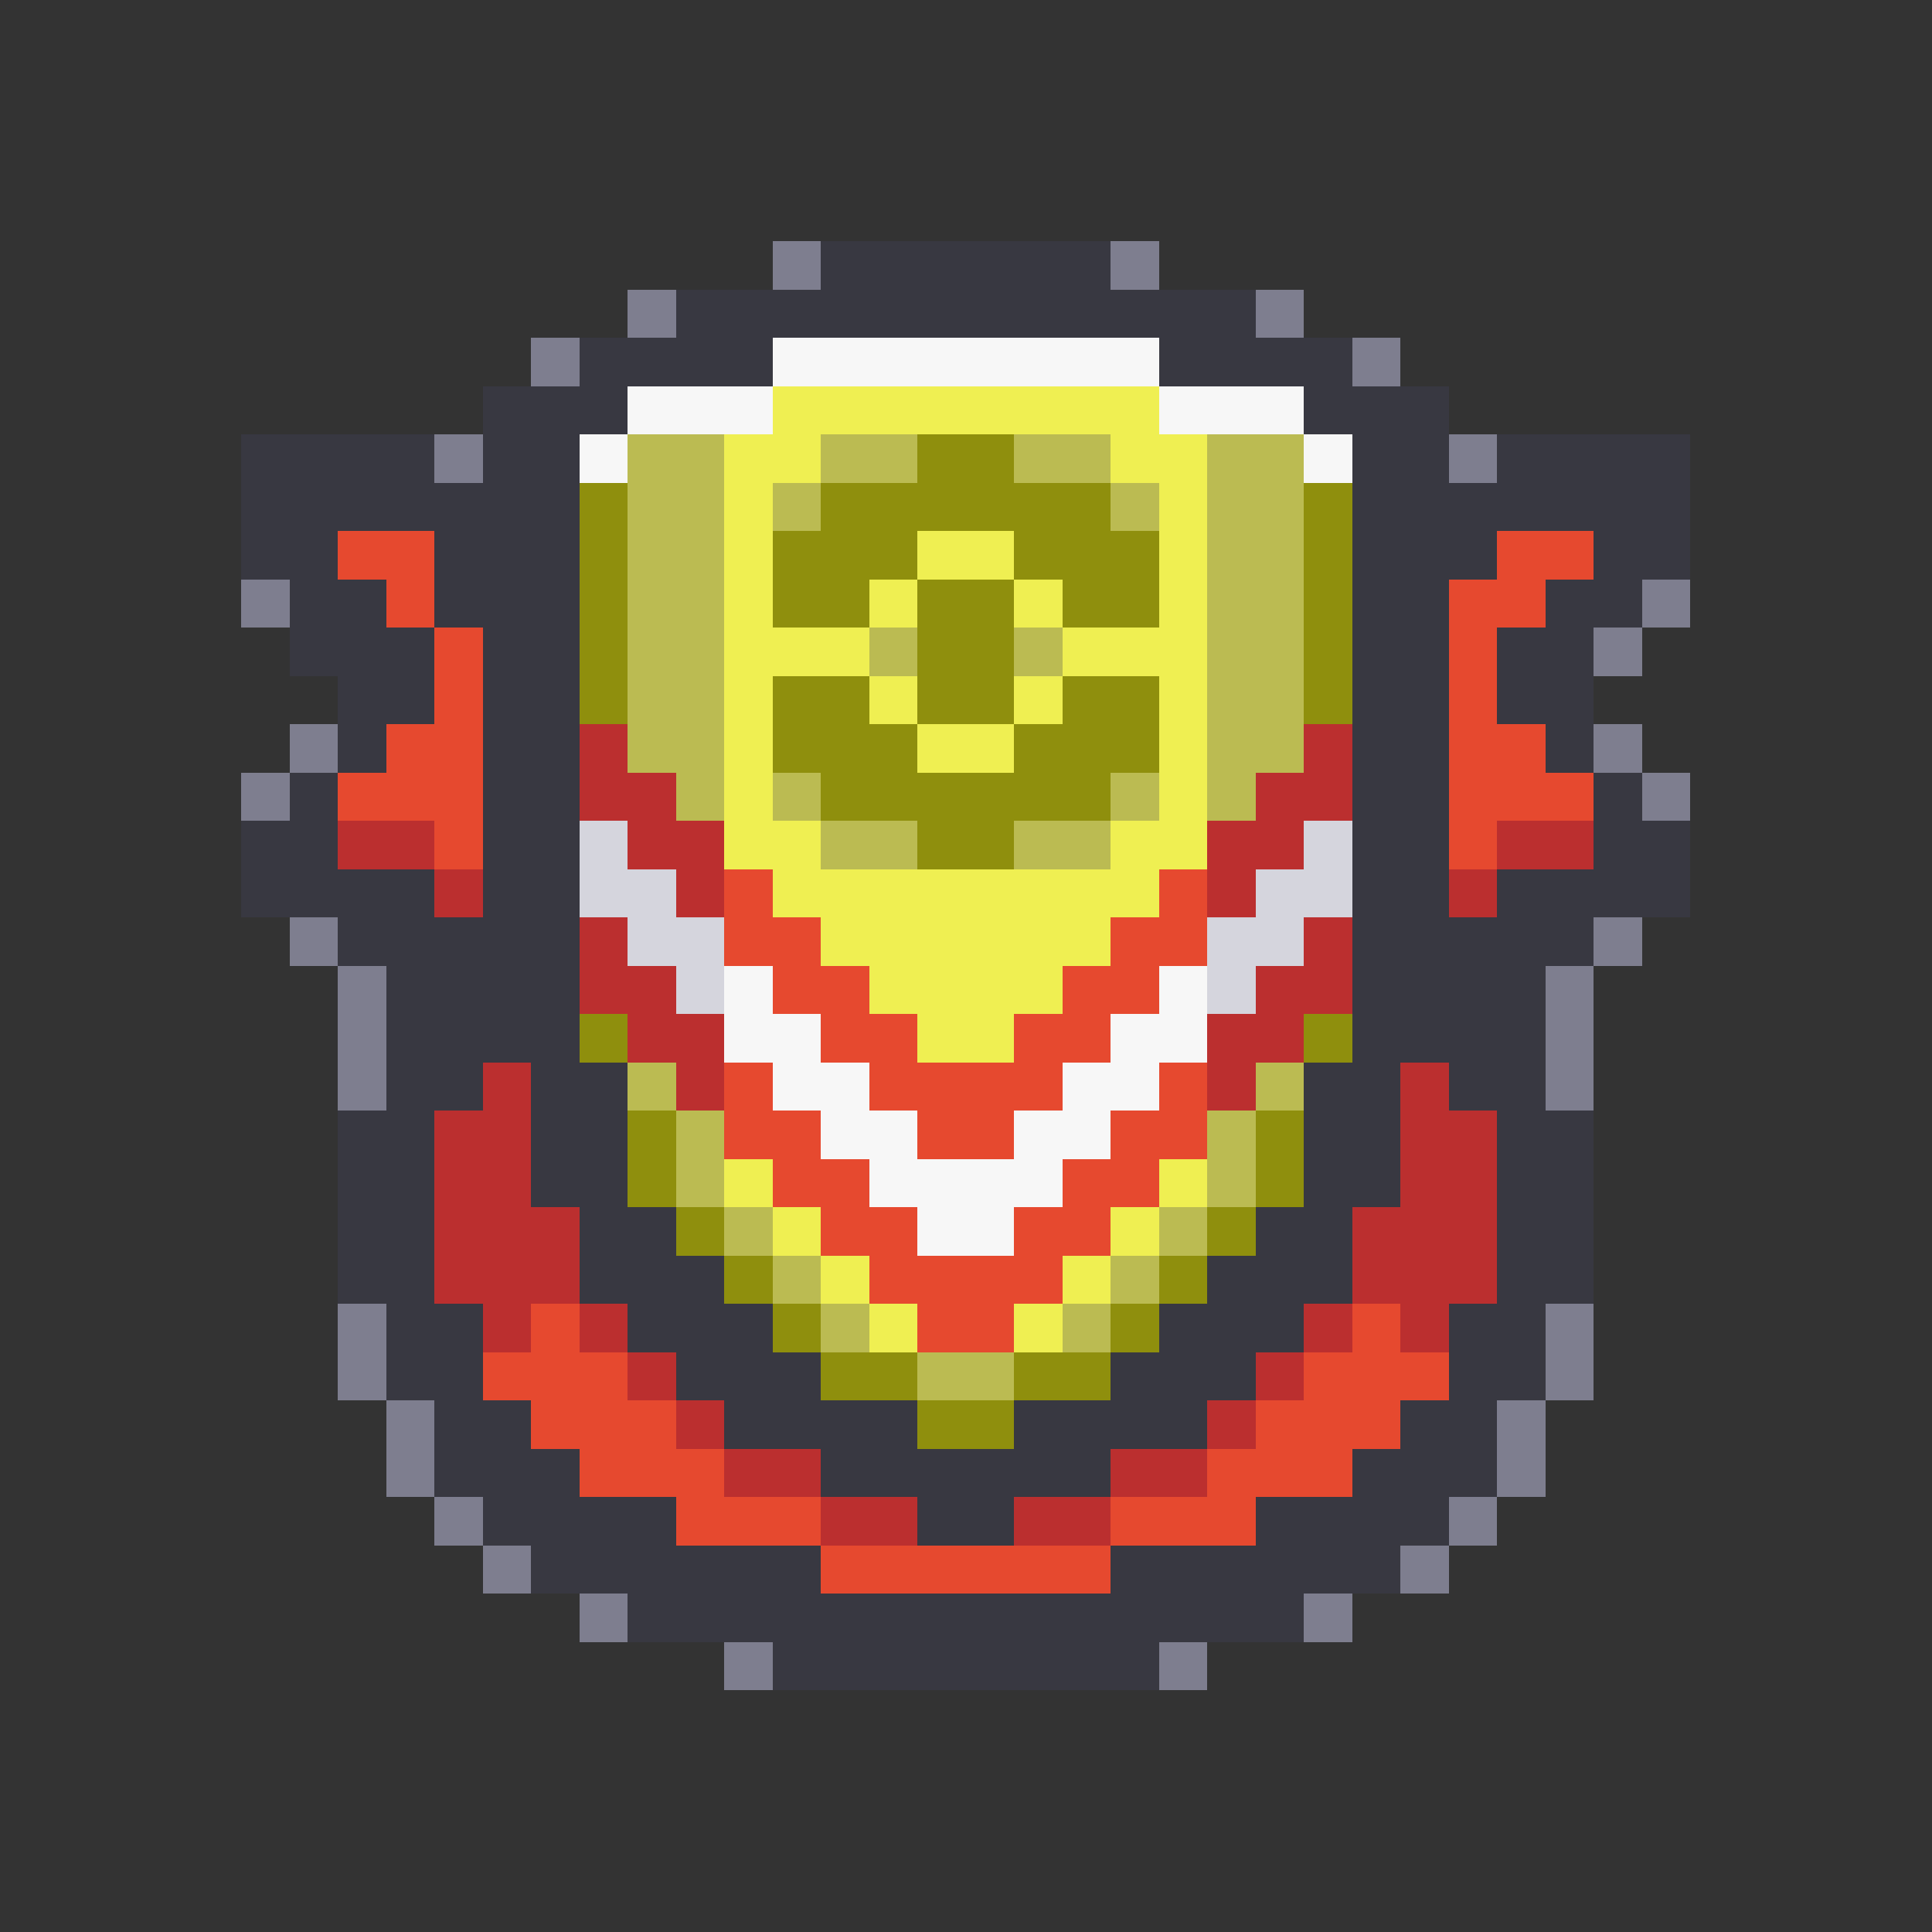 <svg xmlns="http://www.w3.org/2000/svg" viewBox="0 -0.5 40 40" shape-rendering="crispEdges">
<rect x="0" y="-0.5" width="40" height="40" fill="#333333" stroke="none"/>
<path stroke="#7e7e8f" d="M16 5h1M23 5h1M13 6h1M26 6h1M11 7h1M28 7h1M9 9h1M30 9h1M5 12h1M34 12h1M33 13h1M6 15h1M33 15h1M5 16h1M34 16h1M6 19h1M33 19h1M7 20h1M32 20h1M7 21h1M32 21h1M7 22h1M32 22h1M7 27h1M32 27h1M7 28h1M32 28h1M8 29h1M31 29h1M8 30h1M31 30h1M9 31h1M30 31h1M10 32h1M29 32h1M12 33h1M27 33h1M15 34h1M24 34h1" />
<path stroke="#383841" d="M17 5h6M14 6h12M12 7h4M24 7h4M10 8h3M27 8h3M5 9h4M10 9h2M28 9h2M31 9h4M5 10h7M28 10h7M5 11h2M9 11h3M28 11h3M33 11h2M6 12h2M9 12h3M28 12h2M32 12h2M6 13h3M10 13h2M28 13h2M31 13h2M7 14h2M10 14h2M28 14h2M31 14h2M7 15h1M10 15h2M28 15h2M32 15h1M6 16h1M10 16h2M28 16h2M33 16h1M5 17h2M10 17h2M28 17h2M33 17h2M5 18h4M10 18h2M28 18h2M31 18h4M7 19h5M28 19h5M8 20h4M28 20h4M8 21h4M28 21h4M8 22h2M11 22h2M27 22h2M30 22h2M7 23h2M11 23h2M27 23h2M31 23h2M7 24h2M11 24h2M27 24h2M31 24h2M7 25h2M12 25h2M26 25h2M31 25h2M7 26h2M12 26h3M25 26h3M31 26h2M8 27h2M13 27h3M24 27h3M30 27h2M8 28h2M14 28h3M23 28h3M30 28h2M9 29h2M15 29h4M21 29h4M29 29h2M9 30h3M17 30h6M28 30h3M10 31h4M19 31h2M26 31h4M11 32h6M23 32h6M13 33h14M16 34h8" />
<path stroke="#f7f7f7" d="M16 7h8M13 8h3M24 8h3M12 9h1M27 9h1M15 20h1M24 20h1M15 21h2M23 21h2M16 22h2M22 22h2M17 23h2M21 23h2M18 24h4M19 25h2" />
<path stroke="#efef52" d="M16 8h8M15 9h2M23 9h2M15 10h1M24 10h1M15 11h1M19 11h2M24 11h1M15 12h1M18 12h1M21 12h1M24 12h1M15 13h3M22 13h3M15 14h1M18 14h1M21 14h1M24 14h1M15 15h1M19 15h2M24 15h1M15 16h1M24 16h1M15 17h2M23 17h2M16 18h8M17 19h6M18 20h4M19 21h2M15 24h1M24 24h1M16 25h1M23 25h1M17 26h1M22 26h1M18 27h1M21 27h1" />
<path stroke="#bbbb52" d="M13 9h2M17 9h2M21 9h2M25 9h2M13 10h2M16 10h1M23 10h1M25 10h2M13 11h2M25 11h2M13 12h2M25 12h2M13 13h2M18 13h1M21 13h1M25 13h2M13 14h2M25 14h2M13 15h2M25 15h2M14 16h1M16 16h1M23 16h1M25 16h1M17 17h2M21 17h2M13 22h1M26 22h1M14 23h1M25 23h1M14 24h1M25 24h1M15 25h1M24 25h1M16 26h1M23 26h1M17 27h1M22 27h1M19 28h2" />
<path stroke="#8f8f0d" d="M19 9h2M12 10h1M17 10h6M27 10h1M12 11h1M16 11h3M21 11h3M27 11h1M12 12h1M16 12h2M19 12h2M22 12h2M27 12h1M12 13h1M19 13h2M27 13h1M12 14h1M16 14h2M19 14h2M22 14h2M27 14h1M16 15h3M21 15h3M17 16h6M19 17h2M12 21h1M27 21h1M13 23h1M26 23h1M13 24h1M26 24h1M14 25h1M25 25h1M15 26h1M24 26h1M16 27h1M23 27h1M17 28h2M21 28h2M19 29h2" />
<path stroke="#e6492f" d="M7 11h2M31 11h2M8 12h1M30 12h2M9 13h1M30 13h1M9 14h1M30 14h1M8 15h2M30 15h2M7 16h3M30 16h3M9 17h1M30 17h1M15 18h1M24 18h1M15 19h2M23 19h2M16 20h2M22 20h2M17 21h2M21 21h2M15 22h1M18 22h4M24 22h1M15 23h2M19 23h2M23 23h2M16 24h2M22 24h2M17 25h2M21 25h2M18 26h4M11 27h1M19 27h2M28 27h1M10 28h3M27 28h3M11 29h3M26 29h3M12 30h3M25 30h3M14 31h3M23 31h3M17 32h6" />
<path stroke="#bb2f2f" d="M12 15h1M27 15h1M12 16h2M26 16h2M7 17h2M13 17h2M25 17h2M31 17h2M9 18h1M14 18h1M25 18h1M30 18h1M12 19h1M27 19h1M12 20h2M26 20h2M13 21h2M25 21h2M10 22h1M14 22h1M25 22h1M29 22h1M9 23h2M29 23h2M9 24h2M29 24h2M9 25h3M28 25h3M9 26h3M28 26h3M10 27h1M12 27h1M27 27h1M29 27h1M13 28h1M26 28h1M14 29h1M25 29h1M15 30h2M23 30h2M17 31h2M21 31h2" />
<path stroke="#d5d5dd" d="M12 17h1M27 17h1M12 18h2M26 18h2M13 19h2M25 19h2M14 20h1M25 20h1" />
</svg>